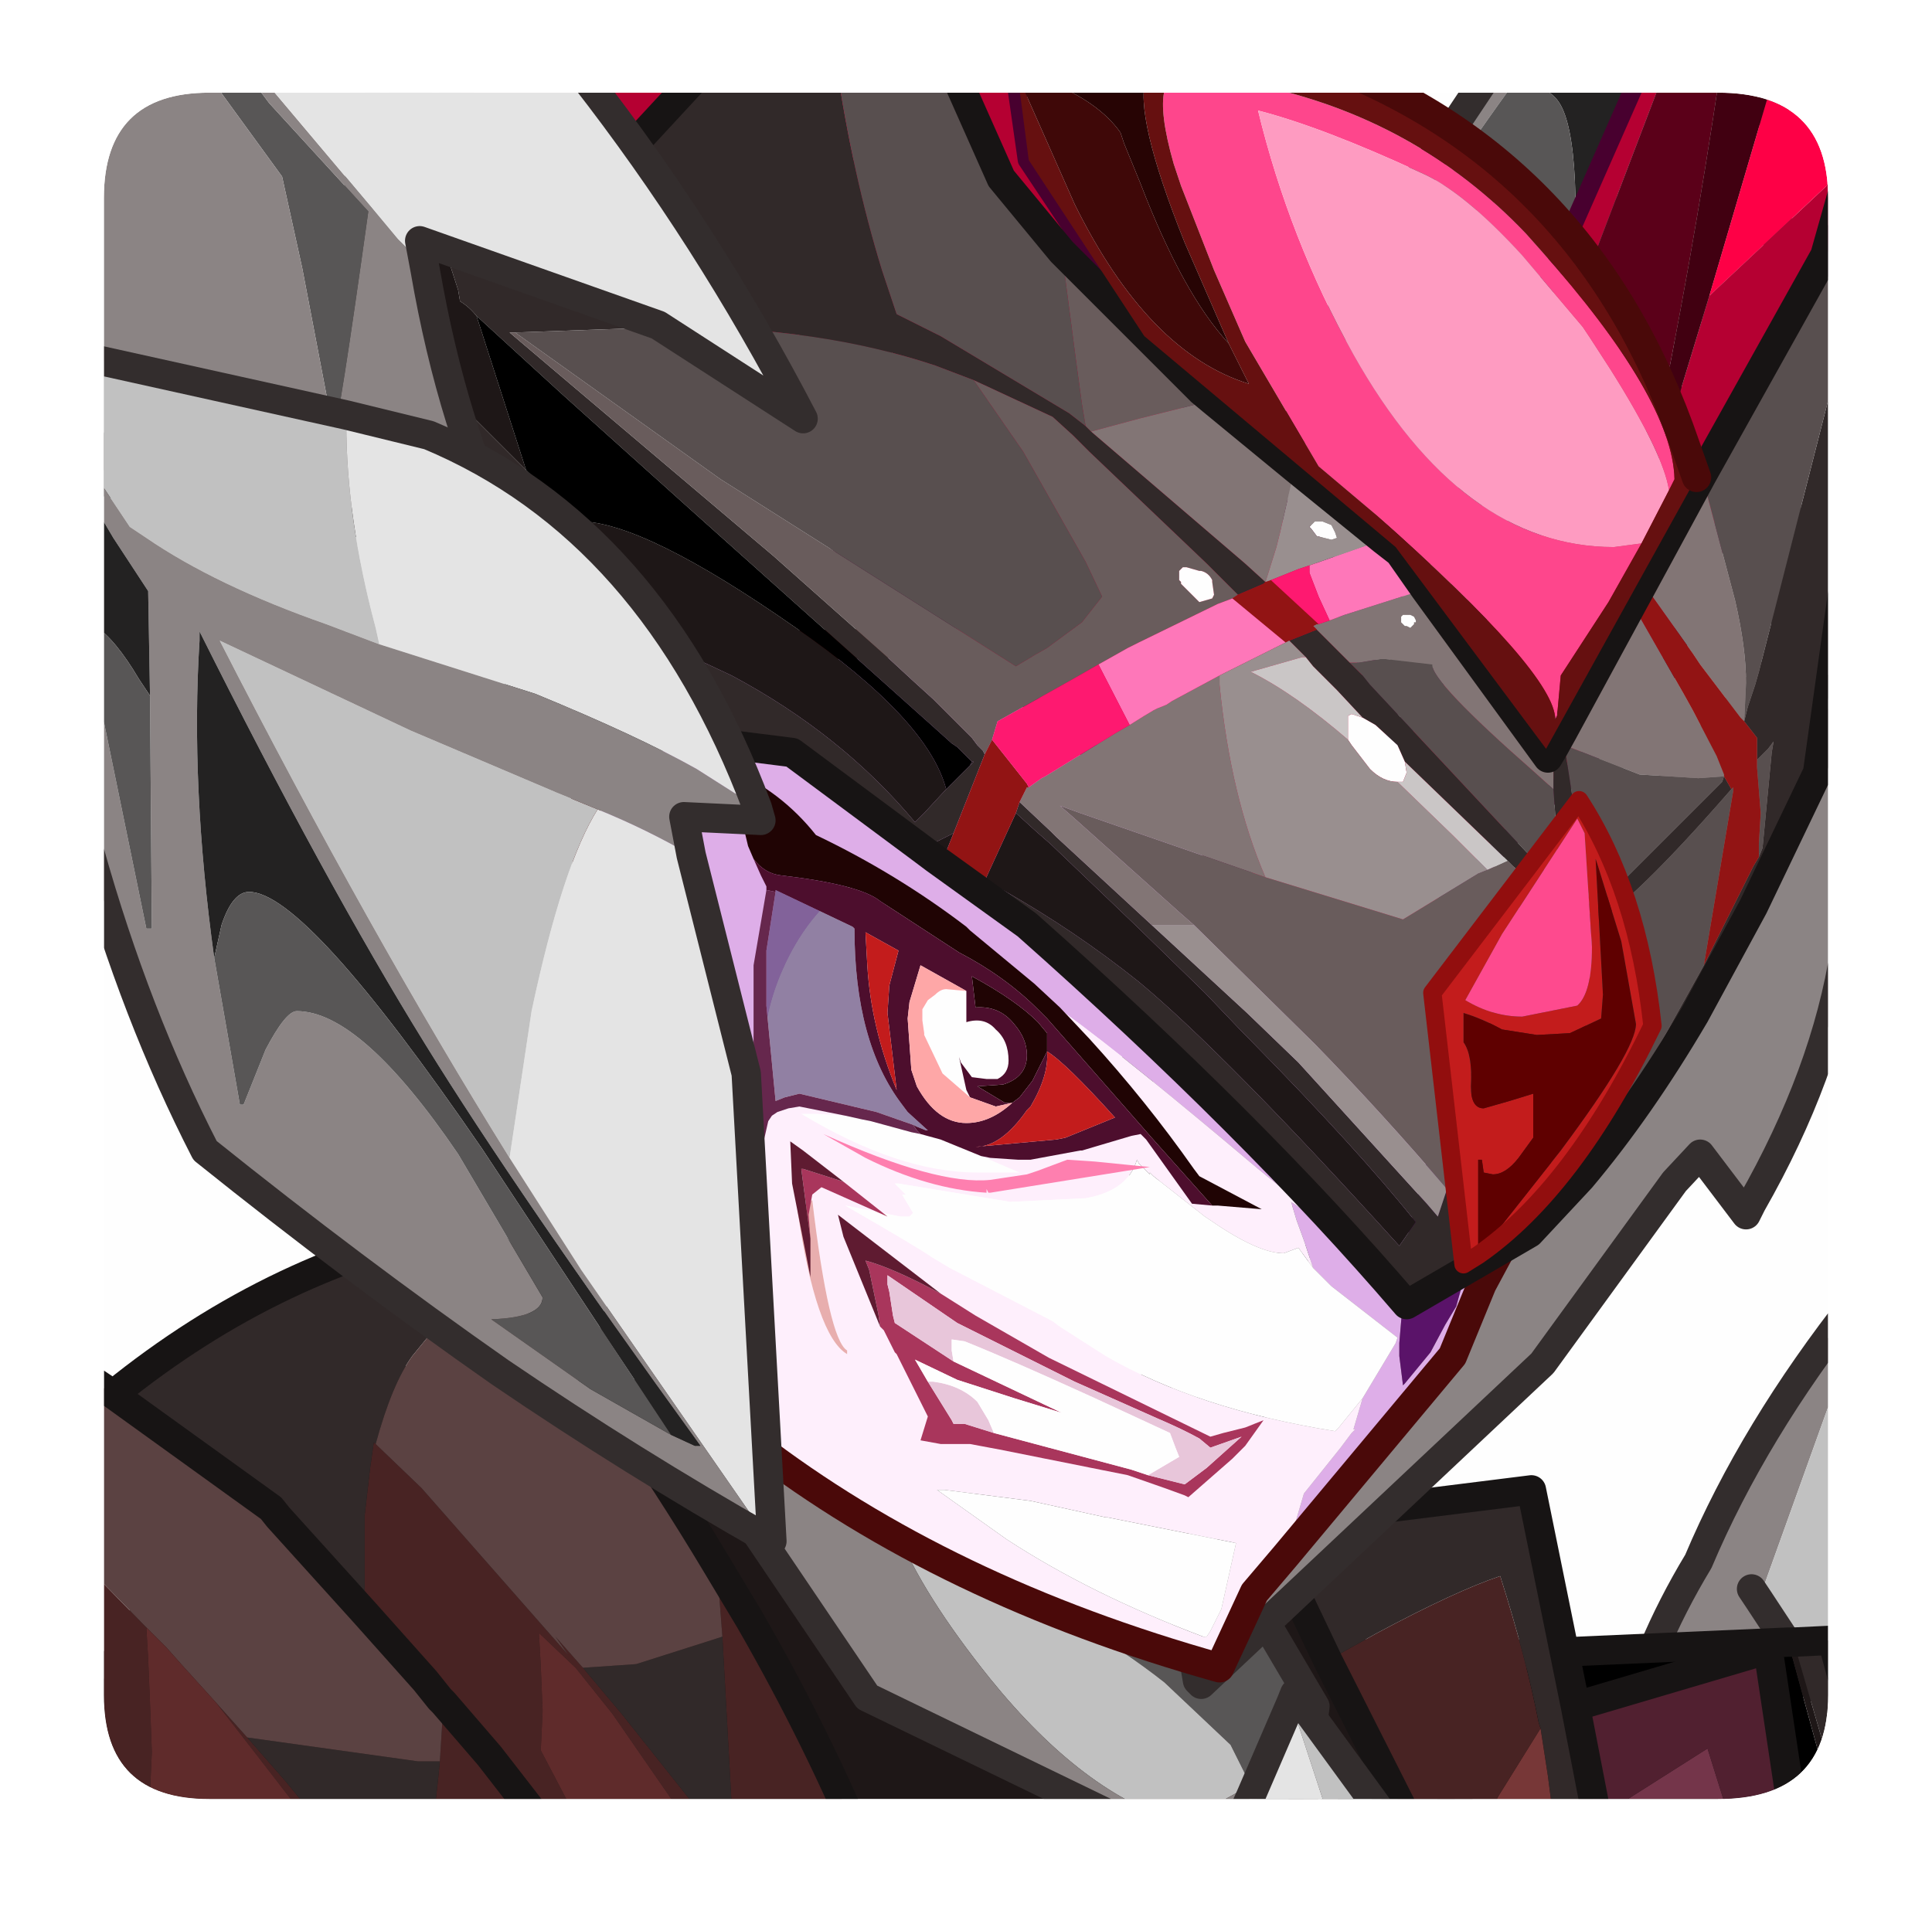 <?xml version="1.0" encoding="UTF-8" standalone="no"?>
<svg xmlns:ffdec="https://www.free-decompiler.com/flash" xmlns:xlink="http://www.w3.org/1999/xlink" ffdec:objectType="frame" height="60.0px" width="60.45px" xmlns="http://www.w3.org/2000/svg">
  <g transform="matrix(1.0, 0.0, 0.0, 1.0, 3.25, 2.9)">
    <clipPath id="clipPath0" transform="matrix(1.0, 0.0, 0.0, 1.0, 0.0, 0.0)">
      <path d="M50.5 0.0 Q53.95 0.0 53.95 3.3 L53.95 50.15 Q53.95 53.4 50.5 53.4 L3.3 53.4 Q0.0 53.4 0.0 50.15 L0.0 3.3 Q0.0 0.0 3.3 0.0 L50.5 0.0" fill="#000000" fill-rule="evenodd" stroke="none"/>
    </clipPath>
    <g clip-path="url(#clipPath0)">
      <filter id="filter0">
        <feColorMatrix in="SourceGraphic" result="filterResult0" type="matrix" values="0 0 0 0 0.0,0 0 0 0 0.0,0 0 0 0 0.0,0 0 0 1 0"/>
        <feConvolveMatrix divisor="16.0" in="filterResult0" kernelMatrix="1 1 1 1 1 1 1 1 1 1 1 1 1 1 1 1" order="4 4" result="filterResult1"/>
        <feComposite in="SourceGraphic" in2="filterResult1" operator="over" result="filterResult2"/>
      </filter>
      <use ffdec:characterId="3" filter="url(#filter0)" height="52.25" transform="matrix(-1.148, 0.0, 0.0, 1.148, 57.179, -2.885)" width="52.65" xlink:href="#sprite0"/>
    </g>
    <use ffdec:characterId="4" height="53.4" transform="matrix(1.0, 0.0, 0.0, 1.0, 0.0, 0.0)" width="53.95" xlink:href="#shape2"/>
  </g>
  <defs>
    <g id="sprite0" transform="matrix(1.0, 0.0, 0.0, 1.0, -89.15, -32.25)">
      <use ffdec:characterId="2" height="52.25" transform="matrix(1.0, 0.0, 0.0, 1.0, 89.15, 32.25)" width="52.65" xlink:href="#shape1"/>
    </g>
    <g id="shape1" transform="matrix(1.0, 0.0, 0.0, 1.0, -89.15, -32.25)">
      <path d="M99.15 44.45 L99.2 44.9 99.4 48.4 103.75 51.55 101.45 48.25 100.25 46.35 99.85 43.95 Q99.45 42.05 99.4 40.4 99.3 38.3 99.8 37.75 100.25 37.3 101.5 37.95 102.85 38.6 104.1 40.15 103.35 38.4 100.6 34.6 L99.95 33.7 100.85 33.7 104.65 39.4 104.7 39.4 108.35 48.6 102.65 56.55 Q101.65 53.55 99.45 50.35 L99.35 49.6 99.35 49.4 99.25 48.35 98.8 43.7 98.5 41.3 96.9 33.7 97.15 33.7 Q98.65 39.25 99.15 44.45" fill="#8c8585" fill-rule="evenodd" stroke="none"/>
      <path d="M100.6 34.6 L100.05 34.55 Q99.75 34.55 99.4 34.9 98.6 35.7 98.95 40.85 L99.2 44.5 99.15 44.45 Q98.65 39.25 97.15 33.7 L99.95 33.7 100.6 34.6" fill="#232222" fill-rule="evenodd" stroke="none"/>
      <path d="M93.3 39.75 L93.5 33.7 96.9 33.7 98.5 41.3 98.8 43.7 Q96.0 41.15 93.3 39.75" fill="#c2c2c2" fill-rule="evenodd" stroke="none"/>
      <path d="M99.15 44.45 L99.2 44.5 98.95 40.85 Q98.6 35.7 99.4 34.9 99.75 34.55 100.05 34.55 L100.6 34.6 Q103.35 38.4 104.1 40.15 102.85 38.6 101.5 37.95 100.25 37.3 99.8 37.75 99.3 38.3 99.4 40.4 99.45 42.05 99.85 43.95 L100.25 46.35 101.45 48.25 103.75 51.55 99.4 48.4 99.2 44.9 99.15 44.45" fill="#585656" fill-rule="evenodd" stroke="none"/>
      <path d="M99.45 50.35 L99.0 49.75 96.45 55.3 95.6 59.3 Q93.5 52.8 93.1 46.2 L93.1 46.05 93.3 39.75 Q96.0 41.15 98.8 43.7 L99.25 48.35 99.35 49.4 99.35 49.6 99.45 50.35" fill="#e5e5e5" fill-rule="evenodd" stroke="none"/>
      <path d="M100.85 33.7 L104.65 39.4 104.7 39.4 108.35 48.6 102.65 56.55 Q101.65 53.55 99.45 50.35 L99.0 49.75 96.45 55.3 95.6 59.3 Q93.5 52.8 93.1 46.2 L93.1 46.05 93.3 39.75 93.5 33.7" fill="none" stroke="#332d2d" stroke-linecap="round" stroke-linejoin="round" stroke-width="0.8"/>
      <path d="M89.9 65.6 L90.0 65.45 91.2 67.7 91.1 67.6 89.95 69.9 91.1 67.6 91.2 67.7 Q94.0 71.25 95.5 74.8 96.95 77.2 97.55 79.7 L94.8 78.6 94.7 78.55 92.6 77.75 93.85 75.85 91.75 70.0 90.05 75.4 90.0 75.5 89.95 75.45 89.9 75.5 89.9 70.0 89.95 69.9 89.9 69.6 89.9 65.6 M94.05 75.55 L93.85 75.85 94.05 75.55" fill="#8c8585" fill-rule="evenodd" stroke="none"/>
      <path d="M89.9 69.6 L89.95 69.9 89.9 70.0 89.9 69.6 M92.5 77.95 L92.25 78.25 92.05 78.4 89.9 79.95 89.9 75.5 89.95 75.45 90.0 75.5 90.05 75.4 91.75 70.0 93.85 75.85 92.6 77.75 92.5 77.95 92.6 77.75 94.7 78.55 94.8 78.6 94.85 79.35 92.5 77.95" fill="#c2c2c2" fill-rule="evenodd" stroke="none"/>
      <path d="M91.2 67.7 L90.0 65.45 89.9 65.6 M89.95 69.9 L91.1 67.6 91.2 67.7 Q94.0 71.25 95.5 74.8 96.95 77.2 97.55 79.7 L97.9 79.85 M89.9 70.0 L89.95 69.9 M93.85 75.85 L94.05 75.55 M89.9 79.95 L92.05 78.4 92.25 78.25 92.5 77.95 92.6 77.75 93.85 75.85 M92.5 77.95 L94.85 79.35 94.8 78.6 94.7 78.55 92.6 77.75 M94.85 79.35 L95.2 79.5 M94.8 78.6 L97.55 79.7" fill="none" stroke="#332d2d" stroke-linecap="round" stroke-linejoin="round" stroke-width="0.8"/>
      <path d="M91.1 83.2 L90.15 83.2 91.85 76.95 92.9 77.0 91.1 83.2" fill="#312929" fill-rule="evenodd" stroke="none"/>
      <path d="M91.4 83.2 L91.6 82.3 93.05 77.0 103.3 77.45 106.35 83.2 91.4 83.2" fill="#000000" fill-rule="evenodd" stroke="none"/>
      <path d="M91.1 83.2 L92.9 77.0 93.05 77.0 91.6 82.3 91.4 83.2 91.1 83.2" fill="#1e1717" fill-rule="evenodd" stroke="none"/>
      <path d="M92.9 77.0 L91.85 76.95 90.15 83.2 M106.35 83.2 L103.3 77.45 93.05 77.0 92.9 77.0" fill="none" stroke="#171414" stroke-linecap="round" stroke-linejoin="round" stroke-width="0.8"/>
      <path d="M100.85 83.2 L108.9 71.15 133.75 69.7 139.55 78.95 Q142.1 79.75 141.1 83.2 L125.85 83.2 125.4 80.65 124.0 81.7 122.1 83.2 100.85 83.2" fill="#1e1717" fill-rule="evenodd" stroke="none"/>
      <path d="M125.85 83.2 L125.0 83.2 124.95 82.8 124.2 83.2 122.1 83.2 124.0 81.7 125.4 80.65 125.85 83.2" fill="#312929" fill-rule="evenodd" stroke="none"/>
      <path d="M125.0 83.2 L124.2 83.2 124.95 82.8 125.0 83.2" fill="#931414" fill-rule="evenodd" stroke="none"/>
      <path d="M100.85 83.2 L108.9 71.15 133.75 69.7 139.55 78.95 Q142.1 79.75 141.1 83.2" fill="none" stroke="#171414" stroke-linecap="round" stroke-linejoin="round" stroke-width="0.8"/>
      <path d="M117.35 73.95 L116.0 74.6 Q112.2 76.4 110.05 78.1 L108.25 79.8 107.85 80.6 107.7 80.9 106.55 83.6 105.95 78.75 108.6 74.25 115.1 72.6 123.75 66.05 125.05 68.3 123.05 71.25 117.35 73.95" fill="#585656" fill-rule="evenodd" stroke="none"/>
      <path d="M107.7 80.9 L107.85 80.6 108.25 79.8 110.05 78.1 Q112.2 76.4 116.0 74.6 L117.35 73.95 Q116.65 75.7 114.8 78.0 112.25 81.15 109.65 81.9 L109.25 81.75 107.7 80.9" fill="#c2c2c2" fill-rule="evenodd" stroke="none"/>
      <path d="M117.35 73.95 L123.05 71.25 118.15 78.5 106.6 84.1 106.55 83.6 107.7 80.9 109.25 81.75 109.65 81.9 Q112.25 81.15 114.8 78.0 116.65 75.7 117.35 73.95" fill="#8c8585" fill-rule="evenodd" stroke="none"/>
      <path d="M123.05 71.25 L125.05 68.3 123.75 66.05 115.1 72.6 108.6 74.25 105.95 78.75 106.55 83.6 106.6 84.1 118.15 78.5 123.05 71.25 Z" fill="none" stroke="#332d2d" stroke-linecap="round" stroke-linejoin="round" stroke-width="0.8"/>
      <path d="M99.8 79.35 L99.85 79.2 Q100.2 77.4 100.9 75.2 102.1 75.6 104.25 76.75 L105.6 77.5 103.15 82.35 103.05 83.2 102.0 83.2 101.9 83.0 100.95 81.2 99.8 79.35" fill="#482323" fill-rule="evenodd" stroke="none"/>
      <path d="M105.6 77.5 L104.25 76.75 Q102.1 75.6 100.9 75.2 100.2 77.4 99.85 79.2 L99.8 79.35 99.6 80.65 99.35 82.6 99.25 83.2 97.95 83.2 98.25 81.85 98.85 78.75 100.05 72.85 104.45 73.4 106.6 75.4 105.6 77.5" fill="#312929" fill-rule="evenodd" stroke="none"/>
      <path d="M98.85 78.75 L98.25 81.85 97.85 81.55 95.25 79.9 94.25 83.1 94.25 83.2 92.7 83.2 93.6 77.2 98.85 78.75" fill="#512030" fill-rule="evenodd" stroke="none"/>
      <path d="M98.25 81.85 L97.95 83.2 94.25 83.2 94.25 83.1 95.25 79.9 97.85 81.55 98.25 81.85" fill="#74354a" fill-rule="evenodd" stroke="none"/>
      <path d="M99.8 79.35 L100.95 81.2 101.9 83.0 102.0 83.2 99.25 83.2 99.35 82.6 99.6 80.65 99.8 79.35" fill="#773737" fill-rule="evenodd" stroke="none"/>
      <path d="M103.05 83.2 L103.15 82.35 105.6 77.5 106.6 75.4 104.45 73.4 100.05 72.85 98.85 78.75 98.25 81.85 97.95 83.2 M92.7 83.2 L93.6 77.2 98.85 78.75" fill="none" stroke="#171414" stroke-linecap="round" stroke-linejoin="round" stroke-width="0.8"/>
      <path d="M102.3 50.35 L100.15 48.45 99.6 46.85 Q98.75 44.25 98.05 43.5 L102.2 48.1 101.75 47.95 Q101.75 48.65 102.1 49.8 L102.3 50.35 M108.65 74.15 L108.4 74.85 108.35 75.0 108.2 74.45 Q106.25 66.55 104.7 62.2 103.1 57.25 100.0 50.25 L100.25 50.4 Q103.4 52.7 106.6 56.25 L105.8 55.85 Q104.9 55.5 104.6 55.85 103.65 57.0 105.95 65.25 L108.65 74.15" fill="#232222" fill-rule="evenodd" stroke="none"/>
      <path d="M102.2 48.1 L98.05 43.5 Q98.75 44.25 99.6 46.85 L100.15 48.45 102.3 50.35 107.1 54.45 107.25 54.4 102.2 48.1 M97.3 41.35 Q106.95 50.3 110.9 59.45 L110.3 69.55 Q109.9 73.8 109.15 78.05 L109.05 78.15 99.75 69.4 96.15 64.45 95.45 63.7 94.2 65.35 94.05 65.05 Q90.0 57.95 91.95 51.6 L92.95 49.5 93.1 49.7 Q95.1 51.35 96.95 53.9 L97.2 54.25 97.7 52.75 Q98.85 49.85 99.05 47.5 L99.05 47.0 98.25 44.25 98.0 43.45 97.3 41.35 M108.65 74.15 L109.05 71.7 109.35 68.4 Q108.4 69.45 108.0 69.05 107.1 67.05 106.5 64.8 105.15 60.3 106.3 58.95 106.5 58.7 107.7 58.95 L109.15 59.45 109.25 59.35 106.6 56.25 Q103.4 52.7 100.25 50.4 L100.0 50.25 Q103.1 57.25 104.7 62.2 106.25 66.55 108.2 74.45 L108.35 75.0 108.4 74.85 108.65 74.15 M105.65 65.95 Q103.35 59.1 99.85 50.9 L98.4 56.45 97.2 60.55 96.8 61.7 Q98.6 61.95 102.2 63.85 L105.65 65.95" fill="#8c8585" fill-rule="evenodd" stroke="none"/>
      <path d="M92.95 49.5 Q95.1 44.9 97.3 41.3 L97.3 41.35 98.0 43.45 98.25 44.25 99.05 47.0 99.05 47.5 Q98.85 49.85 97.7 52.75 L97.2 54.25 96.95 53.9 Q95.1 51.35 93.1 49.7 L92.95 49.5 M105.65 65.95 L102.2 63.85 Q98.6 61.95 96.8 61.7 L97.2 60.55 98.4 56.45 99.85 50.9 Q103.35 59.1 105.65 65.95" fill="#c2c2c2" fill-rule="evenodd" stroke="none"/>
      <path d="M102.3 50.35 L102.1 49.8 Q101.75 48.65 101.75 47.95 L102.2 48.1 107.25 54.4 107.1 54.45 102.3 50.35 M106.6 56.25 L109.25 59.35 109.15 59.45 107.7 58.95 Q106.5 58.7 106.3 58.95 105.15 60.3 106.5 64.8 107.1 67.05 108.0 69.05 108.4 69.45 109.35 68.4 L109.05 71.7 108.65 74.15 105.95 65.25 Q103.65 57.0 104.6 55.85 104.9 55.5 105.8 55.85 L106.6 56.25" fill="#585656" fill-rule="evenodd" stroke="none"/>
      <path d="M92.95 49.5 Q95.1 44.9 97.3 41.3 L97.3 41.35 Q106.95 50.3 110.9 59.45 L110.3 69.55 Q109.9 73.8 109.15 78.05 L109.05 78.15 99.75 69.4 96.15 64.45 95.45 63.7 94.2 65.35 94.05 65.05 Q90.0 57.95 91.95 51.6 L92.95 49.5 Z" fill="none" stroke="#332d2d" stroke-linecap="round" stroke-linejoin="round" stroke-width="0.8"/>
      <path d="M118.1 83.0 Q119.45 79.7 121.35 76.4 L122.25 74.9 122.1 76.85 121.8 82.3 121.8 82.65 121.85 82.9 122.9 81.4 124.85 78.95 125.9 77.7 126.65 76.85 126.3 77.35 130.3 72.8 131.55 71.6 131.6 71.55 131.7 72.25 131.85 73.55 131.85 75.2 131.85 76.2 130.2 78.05 129.8 78.55 129.7 78.65 128.45 80.1 126.2 83.0 128.45 80.1 129.7 78.65 129.8 80.25 129.85 80.75 130.1 83.0 126.2 83.0 125.45 83.0 127.05 79.95 127.0 78.9 127.0 78.85 127.05 77.65 127.1 76.75 126.1 77.7 125.1 78.95 122.3 83.0 118.1 83.0 M139.75 74.6 L139.75 82.85 139.55 83.0 137.0 83.0 137.75 82.2 137.65 80.0 137.7 78.65 137.75 77.45 137.8 76.6 139.75 74.6 M132.55 83.0 L132.2 83.0 134.0 80.8 135.05 79.6 135.9 78.65 135.2 79.55 133.15 82.2 132.55 83.0" fill="#482323" fill-rule="evenodd" stroke="none"/>
      <path d="M131.85 76.2 L131.85 75.2 131.85 73.55 131.7 72.25 131.6 71.55 131.55 71.6 Q131.1 69.95 130.55 69.2 L130.1 68.65 128.3 66.2 128.8 65.6 128.9 65.6 Q134.2 66.6 138.7 70.25 L134.4 73.35 134.2 73.6 131.85 76.2 M125.9 77.7 L124.85 78.95 122.9 81.4 121.85 82.9 121.8 82.65 121.8 82.3 122.1 76.85 122.25 76.9 124.45 77.6 125.9 77.7 M132.2 83.0 L130.1 83.0 129.85 80.75 129.8 80.25 130.4 80.25 135.05 79.6 134.0 80.8 132.2 83.0" fill="#312929" fill-rule="evenodd" stroke="none"/>
      <path d="M129.7 78.65 L129.8 78.55 130.2 78.05 131.85 76.2 134.2 73.6 134.4 73.35 138.7 70.25 139.75 69.55 139.75 74.6 137.8 76.6 137.25 77.15 136.85 77.6 135.9 78.65 135.05 79.6 130.4 80.25 129.8 80.25 129.7 78.65 M131.55 71.6 L130.3 72.8 126.3 77.35 126.65 76.85 125.9 77.7 124.45 77.6 122.25 76.9 122.1 76.85 122.25 74.9 Q124.85 70.55 128.3 66.2 L130.1 68.65 130.55 69.2 Q131.1 69.95 131.55 71.6" fill="#5b4242" fill-rule="evenodd" stroke="none"/>
      <path d="M122.3 83.0 L125.1 78.95 126.1 77.7 127.1 76.75 127.05 77.65 127.0 78.85 127.0 78.9 127.05 79.95 125.45 83.0 122.3 83.0 M137.0 83.0 L132.55 83.0 133.15 82.2 135.2 79.55 135.9 78.65 136.85 77.6 137.25 77.15 137.8 76.6 137.75 77.45 137.7 78.65 137.65 80.0 137.75 82.2 137.0 83.0" fill="#5f2b2b" fill-rule="evenodd" stroke="none"/>
      <path d="M122.25 74.9 L121.35 76.4 Q119.45 79.7 118.1 83.0 M126.2 83.0 L128.45 80.1 129.7 78.65 129.8 78.55 130.2 78.05 131.85 76.2 134.2 73.6 134.4 73.35 138.7 70.25 139.75 69.55 M122.25 74.9 Q124.85 70.55 128.3 66.2 L128.8 65.6 128.9 65.6 Q134.2 66.6 138.7 70.25 M139.75 82.85 L139.55 83.0" fill="none" stroke="#171414" stroke-linecap="round" stroke-linejoin="round" stroke-width="0.8"/>
      <path d="M121.35 71.45 Q122.7 63.7 122.5 62.3 122.25 60.9 122.35 60.45 L122.5 59.2 122.55 59.1 122.4 59.3 Q121.55 60.4 121.0 61.5 L121.0 61.4 120.95 60.45 Q120.8 59.3 120.25 58.25 119.65 57.1 118.7 56.4 115.1 58.05 112.7 59.9 111.05 61.1 107.5 64.1 L106.7 64.75 106.3 65.1 105.95 65.45 106.6 65.0 106.45 65.5 106.25 66.05 106.0 66.8 105.5 67.3 103.7 68.7 103.75 68.85 104.65 70.35 104.9 71.2 104.85 71.2 104.95 71.3 105.25 71.7 106.25 72.95 106.75 74.65 102.2 69.2 101.4 67.25 99.6 63.9 100.95 61.95 101.0 61.9 101.0 62.15 Q101.15 64.2 101.45 65.5 L102.1 67.85 102.4 68.35 102.8 69.1 103.5 69.95 103.55 70.0 103.65 69.2 103.65 68.85 103.4 65.85 102.05 60.45 109.9 49.6 125.9 49.95 125.65 62.8 121.35 71.45" fill="#dfafe9" fill-rule="evenodd" stroke="none"/>
      <path d="M106.0 66.8 L106.25 66.05 106.45 65.5 106.6 65.0 105.95 65.45 106.3 65.1 106.7 64.75 107.5 64.1 Q111.05 61.1 112.7 59.9 115.1 58.05 118.7 56.4 119.65 57.1 120.25 58.25 120.8 59.3 120.95 60.45 L121.0 61.4 121.0 61.5 Q121.55 60.4 122.4 59.3 L122.55 59.1 122.5 59.2 122.35 60.45 Q122.25 60.9 122.5 62.3 122.7 63.7 121.35 71.45 L121.25 71.6 Q116.05 75.6 108.55 77.7 L107.6 75.65 106.75 74.65 106.25 72.95 105.25 71.7 104.95 71.3 104.85 71.2 104.9 71.2 104.65 70.35 105.3 71.15 105.4 71.25 Q109.15 70.65 111.65 69.2 L112.9 68.4 113.1 68.25 115.9 66.8 116.4 66.5 Q116.75 66.25 118.75 65.1 L117.25 65.4 117.0 65.4 116.9 65.3 117.2 64.8 117.1 64.8 117.4 64.5 117.3 64.5 114.25 65.0 112.2 64.9 Q111.05 64.7 110.8 63.85 L110.75 63.95 110.45 64.25 110.45 64.2 110.35 64.3 108.95 65.4 108.8 65.5 Q107.5 66.4 106.8 66.4 L106.4 66.25 106.0 66.8 M120.05 65.25 L119.75 65.05 119.65 64.95 Q119.2 68.75 118.7 69.05 L118.7 69.15 Q119.55 68.65 120.05 65.25 M111.6 73.6 L108.1 74.3 108.5 76.1 108.8 76.7 108.9 76.85 109.0 76.85 Q112.05 75.7 114.35 74.2 L116.25 72.85 116.05 72.85 113.7 73.15 111.65 73.6 111.6 73.6" fill="#fff0fd" fill-rule="evenodd" stroke="none"/>
      <path d="M104.65 70.35 L103.75 68.85 103.7 68.7 105.5 67.3 106.0 66.8 106.4 66.25 106.8 66.4 Q107.5 66.4 108.8 65.5 L108.95 65.4 110.35 64.3 110.45 64.2 110.45 64.25 110.75 63.95 110.8 63.85 Q111.05 64.7 112.2 64.9 L114.25 65.0 117.3 64.5 117.4 64.5 117.1 64.8 117.2 64.8 116.9 65.3 117.0 65.4 117.25 65.4 118.75 65.1 Q116.75 66.25 116.4 66.5 L115.9 66.8 113.1 68.25 112.9 68.4 111.65 69.2 Q109.15 70.65 105.4 71.25 L105.3 71.15 104.65 70.35 M111.6 73.6 L111.65 73.6 113.7 73.15 116.05 72.85 116.25 72.85 114.35 74.2 Q112.05 75.7 109.0 76.85 L108.9 76.85 108.8 76.7 108.5 76.1 108.1 74.3 111.6 73.6" fill="#ffffff" fill-rule="evenodd" stroke="none"/>
      <path d="M102.05 60.45 L103.4 65.85 103.65 68.85 103.65 69.2 103.55 70.0 103.5 69.95 102.8 69.1 102.4 68.35 102.1 67.85 101.45 65.5 Q101.15 64.2 101.0 62.15 L101.0 61.9 102.05 60.45" fill="#5a1369" fill-rule="evenodd" stroke="none"/>
      <path d="M120.05 65.25 Q119.55 68.65 118.7 69.15 L118.7 69.05 Q119.2 68.75 119.65 64.95 L119.75 65.05 120.05 65.25" fill="#e9afaf" fill-rule="evenodd" stroke="none"/>
      <path d="M121.35 71.45 L125.65 62.8 125.9 49.95 109.9 49.6 102.05 60.45 101.0 61.9 100.95 61.95 99.6 63.9 101.4 67.25 102.2 69.2 106.75 74.65 107.6 75.65 108.55 77.7 Q116.05 75.6 121.25 71.6 L121.35 71.45 Z" fill="none" stroke="#4a0909" stroke-linecap="round" stroke-linejoin="round" stroke-width="0.8"/>
      <path d="M122.25 34.15 L129.9 34.15 128.25 36.85 119.05 46.95 104.45 59.0 96.4 50.7 90.7 35.75 90.35 34.15 91.15 34.15 92.0 37.3 95.2 40.3 96.6 44.9 96.75 44.55 97.65 41.7 98.45 39.5 96.6 34.65 96.4 34.15 97.05 34.15 100.05 40.95 99.2 45.55 103.7 52.35 105.75 47.3 109.6 42.9 113.8 36.6 114.15 34.15 115.35 34.15 114.95 38.2 Q117.95 37.1 119.15 36.15 L119.25 36.05 119.25 34.15 119.65 34.15 119.6 35.35 119.6 35.7 119.5 36.45 118.7 38.85 Q117.5 42.1 114.65 47.8 L114.65 47.9 119.2 42.35 122.95 37.8 122.25 34.15" fill="#b60032" fill-rule="evenodd" stroke="none"/>
      <path d="M94.9 34.15 L96.2 34.15 96.6 34.65 98.45 39.5 97.65 41.7 96.75 44.55 Q95.7 39.55 94.9 34.15 M120.1 34.15 L122.25 34.15 122.95 37.8 119.2 42.35 114.65 47.9 114.65 47.8 Q117.5 42.1 118.7 38.85 L119.5 36.45 119.6 35.7 119.6 35.35 119.65 35.6 119.65 35.95 120.1 34.15" fill="#5b0019" fill-rule="evenodd" stroke="none"/>
      <path d="M93.4 34.15 L94.9 34.15 Q95.7 39.55 96.75 44.55 L96.6 44.9 95.2 40.3 93.45 34.35 93.4 34.15 M96.2 34.15 L96.4 34.15 96.6 34.65 96.2 34.15 M119.65 34.15 L120.1 34.15 119.65 35.95 119.65 35.6 119.6 35.35 119.65 34.15" fill="#410011" fill-rule="evenodd" stroke="none"/>
      <path d="M91.15 34.15 L93.4 34.15 93.45 34.35 95.2 40.3 92.0 37.3 91.15 34.15 M115.35 34.15 L119.25 34.15 119.25 36.05 119.15 36.15 Q117.95 37.1 114.95 38.2 L115.35 34.15" fill="#ff0046" fill-rule="evenodd" stroke="none"/>
      <path d="M129.9 34.15 L128.25 36.85 119.05 46.95 104.45 59.0 96.4 50.7 90.7 35.75 90.35 34.15 M97.05 34.15 L100.05 40.95 99.2 45.55 103.7 52.35 105.75 47.3 109.6 42.9 113.8 36.6 114.15 34.15" fill="none" stroke="#48002f" stroke-linecap="round" stroke-linejoin="round" stroke-width="0.5"/>
      <path d="M131.8 34.1 L132.5 45.25 126.55 51.95 120.2 52.75 116.7 55.35 116.45 55.25 116.4 55.25 115.8 54.95 114.95 52.8 115.0 52.7 115.15 52.55 115.3 52.35 116.35 51.3 116.9 50.8 117.55 50.2 120.7 47.4 126.25 42.7 127.9 41.3 127.75 41.3 123.5 41.15 Q119.45 41.15 116.3 42.2 L115.25 42.6 113.1 43.6 112.55 44.1 112.1 44.55 108.9 47.6 108.6 47.9 108.45 48.05 108.05 48.45 107.35 48.15 107.3 48.1 107.85 47.6 112.05 44.0 112.2 43.85 112.65 43.5 116.15 41.4 117.35 40.8 117.75 39.6 Q118.55 37.0 119.0 33.95 L122.45 33.95 124.95 36.65 124.7 36.75 124.95 36.65 131.8 34.1 M127.45 45.05 L127.55 44.95 128.95 43.55 131.15 45.25 131.5 45.6 131.2 42.25 130.9 39.0 130.9 38.85 130.65 35.95 129.3 40.15 129.25 40.45 Q129.0 40.6 128.8 40.85 L126.45 43.0 123.0 46.1 116.35 52.05 115.85 52.5 115.7 52.6 115.3 53.0 115.25 53.0 115.35 53.1 115.4 53.15 115.55 53.3 116.0 53.75 116.6 54.4 116.85 54.65 Q118.85 52.25 121.85 50.65 L123.45 49.9 Q123.95 48.85 126.1 46.45 L126.9 45.6 127.45 45.05 M89.55 33.95 L90.55 33.95 91.3 36.55 91.25 38.65 91.35 40.75 93.85 50.55 93.95 50.9 94.15 51.5 94.25 51.9 93.9 52.35 93.9 52.95 93.6 52.65 93.45 52.45 93.5 52.75 93.75 55.35 93.85 55.6 94.0 55.85 95.35 58.55 96.6 60.8 Q98.9 64.75 100.05 65.15 L100.05 64.85 99.55 64.05 98.9 62.0 Q98.55 60.75 98.45 58.85 L98.4 57.45 Q97.3 56.85 94.6 53.75 L94.8 53.4 94.85 53.55 98.45 57.15 98.45 57.0 98.6 55.75 98.65 55.45 98.7 55.0 98.85 54.25 98.95 53.85 99.15 52.55 99.15 52.5 99.2 52.2 99.45 52.65 99.45 53.6 99.45 53.75 99.35 55.15 99.35 55.55 99.3 55.8 99.2 56.4 99.8 55.85 100.0 55.65 100.2 55.45 103.05 52.4 104.45 50.9 104.65 50.65 104.95 50.35 105.0 50.3 105.05 50.25 105.9 49.4 106.65 49.7 106.6 49.75 106.2 50.15 106.0 50.4 105.9 50.5 105.75 50.65 105.35 51.05 104.65 51.8 104.3 52.0 103.7 52.55 103.5 53.0 100.7 55.7 100.55 55.85 100.2 56.15 100.35 56.85 100.6 57.8 102.35 64.65 102.6 65.4 102.9 65.05 106.4 61.2 107.8 59.85 110.4 57.45 113.0 55.05 113.15 54.9 114.0 54.1 114.1 54.4 113.55 54.9 113.15 55.25 110.85 57.45 108.95 59.3 107.9 60.4 107.75 60.55 Q104.75 63.6 103.2 65.55 L103.65 66.2 Q108.4 60.95 110.75 59.0 112.5 57.6 114.45 56.5 L114.95 56.25 116.1 55.7 116.3 55.65 113.8 57.45 Q107.65 62.9 103.45 67.8 L100.1 65.85 98.7 64.35 Q97.1 62.45 95.6 59.9 L94.0 56.95 92.25 53.3 89.55 33.95" fill="#312929" fill-rule="evenodd" stroke="none"/>
      <path d="M112.2 43.85 L112.05 44.0 110.75 43.65 108.75 43.15 109.05 42.9 112.85 39.1 112.45 42.15 112.3 43.25 112.2 43.85 M108.05 48.45 L108.45 48.05 108.6 47.9 108.9 47.6 112.1 44.55 112.55 44.1 113.1 43.6 115.25 42.6 113.9 44.55 112.2 47.55 111.75 48.5 112.3 49.2 113.25 49.9 113.6 50.1 114.1 50.4 122.15 45.3 127.75 41.3 127.9 41.3 126.25 42.7 120.7 47.4 117.55 50.2 116.9 50.8 116.35 51.3 115.3 52.35 115.15 52.55 115.0 52.7 114.95 52.8 114.75 52.4 114.6 51.9 112.55 50.75 111.85 50.35 111.05 49.9 110.75 49.75 108.6 48.7 108.2 48.55 108.05 48.45 M108.75 48.1 L108.7 48.45 108.75 48.55 109.1 48.65 109.3 48.45 109.55 48.2 109.6 48.15 109.6 48.1 109.65 48.05 109.65 47.8 109.6 47.75 109.55 47.7 109.45 47.7 109.1 47.8 109.05 47.8 Q108.85 47.85 108.75 48.05 L108.75 48.1 M102.35 64.65 L100.6 57.8 100.35 56.85 100.2 56.15 100.55 55.85 100.7 55.7 101.25 55.95 101.5 56.05 103.55 57.3 107.3 56.15 112.35 54.4 112.9 54.2 112.5 54.55 109.65 57.1 109.25 57.45 105.95 60.7 Q104.1 62.6 102.35 64.65" fill="#695c5c" fill-rule="evenodd" stroke="none"/>
      <path d="M115.8 54.95 L116.4 55.25 116.45 55.25 116.7 55.35 116.3 55.65 116.1 55.7 115.8 54.95 M128.8 40.85 Q129.0 40.6 129.25 40.45 L129.3 40.15 130.65 35.95 130.9 38.85 130.9 39.0 131.2 42.25 131.5 45.6 131.15 45.25 128.95 43.55 127.55 44.95 127.45 45.05 128.8 40.85 M126.1 46.45 Q123.95 48.85 123.45 49.9 L121.85 50.65 Q118.85 52.25 116.85 54.65 L116.6 54.4 116.0 53.75 Q116.5 51.85 120.1 49.35 124.25 46.45 126.0 46.45 L126.1 46.45 M115.35 53.1 L115.25 53.0 115.3 53.0 115.35 53.1 M114.95 56.25 L114.45 56.5 Q112.5 57.6 110.75 59.0 108.4 60.95 103.65 66.2 L103.2 65.55 Q104.75 63.6 107.75 60.55 L107.9 60.4 108.95 59.3 110.85 57.45 113.15 55.25 113.55 54.9 114.1 54.4 114.95 56.25" fill="#1e1717" fill-rule="evenodd" stroke="none"/>
      <path d="M127.45 45.05 L126.9 45.6 126.1 46.45 126.0 46.45 Q124.25 46.45 120.1 49.35 116.5 51.85 116.0 53.75 L115.55 53.3 115.4 53.15 115.35 53.1 115.3 53.0 115.7 52.6 115.85 52.5 116.35 52.05 123.0 46.1 126.45 43.0 128.8 40.85 127.45 45.05" fill="#000000" fill-rule="evenodd" stroke="none"/>
      <path d="M119.0 33.95 Q118.55 37.0 117.75 39.6 L117.35 40.8 116.15 41.4 112.65 43.5 112.2 43.85 112.3 43.25 112.45 42.15 112.85 39.1 114.5 37.1 115.9 33.95 119.0 33.95 M115.25 42.6 L116.3 42.2 Q119.45 41.15 123.5 41.15 L127.75 41.3 122.15 45.3 114.1 50.4 113.6 50.1 113.25 49.9 112.3 49.2 111.75 48.5 112.2 47.55 113.9 44.55 115.25 42.6 M91.3 36.55 L92.05 39.2 95.4 45.2 94.5 48.6 Q94.2 49.9 94.2 50.85 L94.25 51.9 94.15 51.5 93.95 50.9 93.85 50.55 91.35 40.75 91.25 38.65 91.3 36.55 M105.0 50.3 L104.95 50.35 104.65 50.65 104.45 50.9 103.05 52.4 100.2 55.45 100.0 55.65 99.8 55.85 99.2 56.4 99.3 55.8 99.35 55.55 99.35 55.15 99.45 53.75 99.95 53.3 Q102.8 50.8 102.75 50.35 L104.05 50.2 104.15 50.2 104.75 50.3 104.85 50.3 105.0 50.3 M99.15 52.55 L98.95 53.85 98.85 54.25 98.7 55.0 98.65 55.45 98.6 55.75 98.45 57.0 98.45 57.15 94.85 53.55 94.8 53.4 95.5 53.45 97.1 53.35 99.15 52.55 M94.6 53.75 Q97.3 56.85 98.4 57.45 L98.45 58.85 Q98.55 60.75 98.9 62.0 L99.55 64.05 100.05 64.85 100.05 65.15 Q98.9 64.75 96.6 60.8 L95.35 58.55 94.55 53.8 94.55 53.7 94.6 53.75 M93.85 55.6 L93.75 55.35 93.5 52.75 93.45 52.45 93.6 52.65 93.9 52.95 93.9 53.15 93.8 54.4 93.85 55.25 93.85 55.6" fill="#584f4f" fill-rule="evenodd" stroke="none"/>
      <path d="M112.05 44.0 L107.85 47.6 107.3 48.1 107.25 47.95 107.0 47.15 106.9 46.75 106.5 45.0 108.75 43.15 110.75 43.65 112.05 44.0 M95.4 45.2 L97.0 48.15 95.65 50.05 95.45 50.35 94.35 51.8 94.25 51.9 94.2 50.85 Q94.2 49.9 94.5 48.6 L95.4 45.2 M97.3 48.7 L99.2 52.2 99.15 52.5 99.15 52.55 97.1 53.35 95.5 53.45 94.8 53.4 94.8 53.35 95.0 52.85 95.65 51.6 95.9 51.15 97.3 48.7 M99.45 52.65 L99.6 52.9 102.95 48.3 105.15 49.0 105.55 49.15 105.85 49.25 105.9 49.25 106.0 49.3 105.9 49.4 105.05 50.25 105.0 50.3 104.85 50.3 104.75 50.3 104.15 50.2 104.05 50.2 102.75 50.35 Q102.8 50.8 99.95 53.3 L99.45 53.75 99.45 53.6 99.45 52.65 M103.55 49.0 L103.5 49.0 103.35 49.0 103.25 49.05 103.2 49.15 103.2 49.2 103.25 49.2 103.25 49.25 103.3 49.3 103.35 49.35 103.45 49.3 103.5 49.3 103.6 49.2 103.6 49.05 103.55 49.0 M108.55 50.65 L109.85 51.35 110.0 51.45 110.25 51.55 110.35 51.6 110.6 51.75 111.0 52.0 111.35 52.2 113.3 53.4 113.4 53.45 113.75 53.7 113.8 53.7 114.0 54.1 113.15 54.9 113.0 55.05 110.4 57.45 109.45 57.45 109.25 57.45 109.65 57.1 112.5 54.55 112.9 54.2 112.35 54.4 107.3 56.15 Q108.25 53.95 108.55 50.9 L108.55 50.65" fill="#837575" fill-rule="evenodd" stroke="none"/>
      <path d="M107.3 48.1 L107.35 48.15 108.05 48.45 108.2 48.55 106.75 49.75 106.65 49.7 105.9 49.4 106.0 49.3 105.9 49.25 105.85 49.25 107.15 48.05 107.3 48.1 M114.95 52.8 L115.8 54.95 116.1 55.7 114.95 56.25 114.1 54.4 114.0 54.1 113.8 53.7 113.75 53.7 113.8 53.6 114.75 52.4 114.95 52.8 M97.0 48.15 L97.3 48.7 95.9 51.15 95.65 51.6 95.0 52.85 94.8 53.35 94.8 53.4 94.6 53.75 94.55 53.7 94.55 53.8 95.35 58.55 94.0 55.85 93.85 55.6 93.85 55.25 93.8 54.4 93.9 53.15 93.9 52.95 93.9 52.35 94.25 51.9 94.35 51.8 95.45 50.35 95.65 50.05 97.0 48.15" fill="#931414" fill-rule="evenodd" stroke="none"/>
      <path d="M103.55 49.0 L103.6 49.05 103.6 49.2 103.5 49.3 103.45 49.3 103.35 49.35 103.3 49.3 103.25 49.25 103.25 49.2 103.2 49.2 103.2 49.15 103.25 49.05 103.35 49.0 103.5 49.0 103.55 49.0 M105.75 46.45 L105.95 46.45 106.1 46.6 106.05 46.65 105.9 46.85 105.5 46.95 105.35 46.9 105.4 46.75 105.5 46.55 105.75 46.45 M108.75 48.1 L108.75 48.05 Q108.85 47.85 109.05 47.8 L109.1 47.8 109.45 47.7 109.55 47.7 109.6 47.75 109.65 47.8 109.65 48.05 109.6 48.1 109.6 48.15 109.55 48.2 109.3 48.45 109.1 48.65 108.75 48.55 108.7 48.45 108.75 48.1 M118.75 62.65 L119.5 62.6 119.95 62.6 Q117.3 64.2 115.15 64.2 L114.0 64.2 115.05 63.75 116.15 63.3 116.7 63.15 116.95 63.1 118.05 62.8 118.3 62.75 118.75 62.65 M103.5 53.0 L103.7 52.55 104.3 52.0 104.65 51.8 104.95 51.7 105.05 51.75 105.05 52.4 104.95 52.55 104.45 53.2 Q104.1 53.55 103.7 53.55 L103.55 53.55 103.45 53.3 103.5 53.0 M115.35 62.15 L115.45 61.95 115.65 61.05 115.6 61.2 115.3 61.6 114.9 61.65 114.6 61.65 Q114.3 61.5 114.3 61.15 114.3 60.6 114.65 60.3 114.95 59.95 115.45 60.1 L115.45 59.25 116.0 59.2 Q116.15 59.2 116.3 59.35 L116.5 59.5 116.65 59.75 116.65 59.9 116.65 60.05 116.6 60.4 116.6 60.45 116.1 61.5 115.35 62.15" fill="#ffffff" fill-rule="evenodd" stroke="none"/>
      <path d="M102.95 48.3 L103.65 47.3 104.1 46.95 106.1 47.65 106.1 47.85 105.85 48.5 105.55 49.15 105.15 49.0 102.95 48.3 M108.2 48.55 L108.6 48.7 110.75 49.75 111.05 49.9 111.85 50.35 111.0 52.0 110.6 51.75 110.35 51.6 110.25 51.55 110.0 51.45 109.85 51.35 108.55 50.65 106.75 49.75 108.2 48.55" fill="#ff77ba" fill-rule="evenodd" stroke="none"/>
      <path d="M104.1 46.95 L106.5 45.0 106.9 46.75 107.0 47.15 107.25 47.95 107.3 48.1 107.15 48.05 106.4 47.75 106.1 47.65 104.1 46.95 M105.75 46.45 L105.5 46.55 105.4 46.75 105.35 46.9 105.5 46.95 105.9 46.85 106.05 46.65 106.1 46.6 105.95 46.45 105.75 46.45 M106.75 49.75 L108.55 50.65 108.55 50.9 Q108.25 53.95 107.3 56.15 L103.55 57.3 101.5 56.05 101.25 55.95 102.2 55.0 103.7 53.55 Q104.1 53.55 104.45 53.2 L104.95 52.55 105.05 52.4 Q106.5 51.15 107.7 50.55 L106.3 50.15 106.2 50.15 106.6 49.75 106.65 49.7 106.75 49.75 M110.4 57.45 L107.8 59.85 106.4 61.2 102.9 65.05 102.6 65.4 102.35 64.65 Q104.1 62.6 105.95 60.7 L109.25 57.45 109.45 57.45 110.4 57.45" fill="#9a9090" fill-rule="evenodd" stroke="none"/>
      <path d="M105.55 49.15 L105.85 48.5 106.1 47.85 106.1 47.65 106.4 47.75 107.15 48.05 105.85 49.25 105.55 49.15 M111.0 52.0 L111.85 50.35 112.55 50.75 114.6 51.9 114.75 52.4 113.8 53.6 113.75 53.7 113.4 53.45 113.3 53.4 111.35 52.2 111.0 52.0" fill="#ff1970" fill-rule="evenodd" stroke="none"/>
      <path d="M108.75 65.1 L108.6 65.1 107.4 65.2 109.1 64.3 109.25 64.1 Q110.55 62.25 112.1 60.55 L112.9 59.7 113.6 59.05 115.35 57.6 115.45 57.5 Q117.35 56.05 119.55 55.0 120.5 53.8 121.9 53.2 L121.4 55.3 121.25 55.65 Q120.95 56.05 120.5 56.1 118.35 56.35 117.8 56.8 L115.65 58.2 Q114.4 58.85 113.5 59.75 L113.25 60.0 111.1 62.45 110.4 63.25 108.75 65.1 M113.25 60.9 L113.25 60.8 113.25 60.5 113.25 60.4 113.5 60.1 Q114.1 59.5 115.3 58.85 L115.2 59.7 Q114.55 59.65 114.15 60.15 113.8 60.55 113.8 61.0 113.8 61.6 114.45 61.8 L115.15 61.85 114.4 62.3 114.2 62.3 114.0 62.15 113.65 61.7 113.25 60.9" fill="#200404" fill-rule="evenodd" stroke="none"/>
      <path d="M121.25 55.65 L121.05 56.1 120.9 56.4 120.9 56.5 120.65 56.55 120.65 56.5 118.55 57.5 118.5 57.55 Q118.5 60.65 117.2 62.35 L117.05 62.55 116.5 63.05 116.55 63.05 116.8 62.95 116.9 62.9 116.8 63.05 116.7 63.15 116.15 63.3 115.05 63.75 114.8 63.8 114.05 63.85 113.7 63.85 112.35 63.6 112.3 63.6 110.95 63.2 110.7 63.15 110.55 63.3 109.3 65.05 108.75 65.1 110.4 63.25 111.1 62.45 113.25 60.0 113.5 59.75 Q114.4 58.85 115.65 58.2 L117.8 56.8 Q118.35 56.35 120.5 56.1 120.95 56.05 121.25 55.65 M114.2 62.3 L114.4 62.3 115.15 61.85 114.45 61.8 Q113.8 61.6 113.8 61.0 113.8 60.55 114.15 60.15 114.55 59.65 115.2 59.7 L115.3 58.85 Q114.1 59.5 113.5 60.1 L113.25 60.4 113.25 60.5 113.25 60.8 113.25 60.9 113.65 61.7 114.0 62.15 114.2 62.3 Q114.8 62.85 115.45 62.85 116.25 62.85 116.8 61.85 L117.25 60.5 116.95 61.4 117.05 60.0 117.0 59.55 116.7 58.55 115.45 59.25 115.45 60.1 Q114.95 59.95 114.65 60.3 114.3 60.6 114.3 61.15 114.3 61.5 114.6 61.65 L114.9 61.65 115.3 61.6 115.6 61.2 115.65 61.05 115.45 61.95 115.35 62.15 114.65 62.4 114.2 62.3 M113.25 60.9 Q112.75 61.2 111.4 62.7 L112.75 63.25 113.0 63.3 115.2 63.5 Q114.5 63.5 113.8 62.5 L113.7 62.4 Q113.2 61.55 113.25 60.9 M117.3 58.15 L117.55 59.1 117.6 59.85 117.35 61.95 Q118.05 60.25 118.15 58.55 L118.2 57.65 117.75 57.9 117.3 58.15" fill="#4d0e2d" fill-rule="evenodd" stroke="none"/>
      <path d="M114.2 62.3 L114.65 62.4 115.35 62.15 116.1 61.5 116.6 60.45 116.6 60.4 116.65 60.05 116.65 59.9 116.65 59.75 116.5 59.5 116.3 59.35 Q116.15 59.2 116.0 59.2 L115.45 59.25 116.7 58.55 117.0 59.55 117.05 60.0 116.95 61.4 117.25 60.5 116.8 61.85 Q116.25 62.85 115.45 62.85 114.8 62.85 114.2 62.3" fill="#ffa8a8" fill-rule="evenodd" stroke="none"/>
      <path d="M116.9 62.9 L116.8 62.95 116.55 63.05 116.5 63.05 117.05 62.55 117.2 62.35 Q118.5 60.65 118.5 57.55 L118.55 57.5 120.65 56.5 120.65 56.55 120.9 58.15 120.9 59.65 120.65 62.25 120.4 62.15 120.0 62.05 117.9 62.55 116.9 62.9" fill="#321f56" fill-opacity="0.529" fill-rule="evenodd" stroke="none"/>
      <path d="M120.9 56.5 L121.25 58.55 121.25 60.75 121.15 63.9 121.1 63.9 120.85 62.8 120.75 62.65 120.6 62.55 120.3 62.45 120.0 62.4 118.75 62.65 118.3 62.75 118.05 62.8 116.95 63.1 116.7 63.15 116.8 63.05 116.9 62.9 117.9 62.55 120.0 62.05 120.4 62.15 120.65 62.25 120.9 59.65 120.9 58.15 120.65 56.55 120.9 56.5" fill="#66274d" fill-rule="evenodd" stroke="none"/>
      <path d="M113.25 60.9 Q113.2 61.55 113.7 62.4 L113.8 62.5 Q114.5 63.5 115.2 63.5 L113.0 63.3 112.75 63.25 111.4 62.7 Q112.75 61.2 113.25 60.9 M117.3 58.15 L117.75 57.9 118.2 57.65 118.15 58.55 Q118.05 60.25 117.35 61.95 L117.6 59.85 117.55 59.1 117.3 58.15" fill="#c41c1c" fill-rule="evenodd" stroke="none"/>
      <path d="M100.7 55.7 L103.5 53.0 103.45 53.3 103.55 53.55 103.7 53.55 102.2 55.0 101.25 55.95 100.7 55.7 M104.65 51.8 L105.35 51.05 105.75 50.65 105.9 50.5 106.0 50.4 106.2 50.15 106.3 50.15 107.7 50.55 Q106.5 51.15 105.05 52.4 L105.05 51.75 104.95 51.7 104.65 51.8" fill="#cbc7c7" fill-rule="evenodd" stroke="none"/>
      <path d="M119.35 63.15 L118.2 63.8 Q116.5 64.65 114.9 64.75 L114.9 64.65 114.85 64.75 114.8 64.75 110.45 64.05 111.95 63.9 112.7 63.85 113.5 64.15 113.8 64.25 114.8 64.4 Q116.25 64.55 119.35 63.15" fill="#ff80b0" fill-rule="evenodd" stroke="none"/>
      <path d="M132.15 33.95 L131.8 34.1 132.5 45.25 133.05 44.65 M124.95 36.65 L122.45 33.95 M116.7 55.35 L120.2 52.75 126.55 51.95 132.5 45.25 132.55 45.65 M124.95 36.65 L124.7 36.75 M131.8 34.1 L124.95 36.65 M90.55 33.95 L91.3 36.55 92.05 39.2 95.4 45.2 97.0 48.15 97.3 48.7 99.2 52.2 99.45 52.65 99.6 52.9 102.95 48.3 103.65 47.3 104.1 46.95 106.5 45.0 108.75 43.15 109.05 42.9 112.85 39.1 114.5 37.1 115.9 33.95 M89.55 33.95 L92.25 53.3 94.0 56.95 95.6 59.9 Q97.1 62.45 98.7 64.35 L100.1 65.85 103.45 67.8 Q107.65 62.9 113.8 57.45 L116.3 55.65 116.7 55.35 M126.55 51.95 L127.05 51.85" fill="none" stroke="#171414" stroke-linecap="round" stroke-linejoin="round" stroke-width="0.8"/>
      <path d="M101.5 66.45 L101.5 63.85 101.4 63.85 101.35 64.2 101.1 64.25 Q100.75 64.25 100.4 63.8 L100.0 63.25 100.0 62.05 100.65 62.25 101.35 62.45 Q101.7 62.45 101.7 61.85 101.65 61.0 101.9 60.65 L101.9 59.85 Q101.4 60.0 100.85 60.3 L99.9 60.45 99.0 60.4 98.15 60.0 98.1 59.35 98.3 55.65 98.25 55.8 97.6 57.9 97.2 60.15 Q97.2 60.85 99.25 63.6 L101.5 66.45 Q98.9 64.65 96.75 60.2 97.15 56.5 98.75 54.05 L102.75 59.3 101.9 66.7 101.5 66.45 M98.6 54.95 L98.4 58.05 Q98.4 59.3 98.8 59.65 L100.3 59.95 Q101.1 59.95 101.85 59.5 L100.85 57.7 98.8 54.55 98.6 54.95" fill="#c41c1c" fill-rule="evenodd" stroke="none"/>
      <path d="M101.5 66.45 L99.25 63.6 Q97.2 60.85 97.2 60.15 L97.6 57.9 98.25 55.8 98.3 55.65 98.1 59.35 98.15 60.0 99.0 60.4 99.9 60.45 100.85 60.3 Q101.4 60.0 101.9 59.85 L101.9 60.65 Q101.65 61.0 101.7 61.85 101.7 62.45 101.35 62.45 L100.65 62.25 100.0 62.05 100.0 63.25 100.4 63.8 Q100.75 64.25 101.1 64.25 L101.35 64.2 101.4 63.85 101.5 63.85 101.5 66.45" fill="#5f0000" fill-rule="evenodd" stroke="none"/>
      <path d="M98.6 54.95 L98.8 54.55 100.85 57.7 101.85 59.5 Q101.1 59.95 100.3 59.95 L98.8 59.65 Q98.4 59.3 98.4 58.05 L98.6 54.95" fill="#ff4a8f" fill-rule="evenodd" stroke="none"/>
      <path d="M101.5 66.45 L101.9 66.7 102.75 59.3 98.75 54.05 Q97.15 56.5 96.75 60.2 98.9 64.65 101.5 66.45 Z" fill="none" stroke="#930e0e" stroke-linecap="round" stroke-linejoin="round" stroke-width="0.5"/>
      <path d="M134.75 34.65 L134.75 34.7 135.05 34.35 136.05 34.35 135.7 34.85 134.1 37.05 133.55 39.55 132.7 44.0 132.7 44.05 Q132.55 43.75 131.75 38.0 L134.45 35.05 134.75 34.65" fill="#585656" fill-rule="evenodd" stroke="none"/>
      <path d="M135.05 34.35 L134.75 34.7 134.75 34.65 135.0 34.35 135.05 34.35" fill="#232222" fill-rule="evenodd" stroke="none"/>
      <path d="M134.75 34.65 L134.45 35.05 131.75 38.0 Q132.55 43.75 132.7 44.05 L132.7 44.0 133.55 39.55 134.1 37.05 135.7 34.85 136.05 34.35 140.0 34.35 140.0 42.6 138.8 45.4 127.85 47.15 Q129.45 43.95 130.2 39.6 L130.75 38.95 130.95 38.75 131.7 37.85 134.65 34.35 135.0 34.35 134.75 34.65" fill="#8c8585" fill-rule="evenodd" stroke="none"/>
      <path d="M130.2 39.6 L130.35 38.8 123.85 41.1 119.9 43.65 Q122.5 38.65 125.85 34.35 L134.65 34.35 131.7 37.85 130.95 38.75 130.75 38.95 130.2 39.6" fill="#e5e5e5" fill-rule="evenodd" stroke="none"/>
      <path d="M140.0 42.6 L138.8 45.4 127.85 47.15 Q129.45 43.95 130.2 39.6 L130.35 38.8 123.85 41.1 119.9 43.65 Q122.5 38.65 125.85 34.35" fill="none" stroke="#332d2d" stroke-linecap="round" stroke-linejoin="round" stroke-width="0.8"/>
      <path d="M132.35 43.55 L132.35 43.8 Q132.35 46.35 131.55 49.35 L131.45 49.8 127.2 51.15 Q124.4 52.3 122.8 53.2 L121.15 54.25 Q124.0 46.65 130.1 44.1 L132.35 43.55 M120.85 74.2 L120.75 74.25 121.45 61.5 122.95 55.55 Q124.15 54.85 125.5 54.3 126.45 55.8 127.3 59.8 L127.9 63.8 125.95 66.85 120.85 74.2" fill="#e5e5e5" fill-rule="evenodd" stroke="none"/>
      <path d="M131.45 49.8 L131.55 49.35 Q132.35 46.35 132.35 43.8 L132.35 43.55 139.35 42.0 139.35 44.95 138.25 46.6 137.8 46.9 Q135.9 48.2 132.9 49.25 L131.45 49.8 M125.5 54.3 L126.6 53.85 130.6 52.15 135.8 49.7 Q131.7 57.7 127.9 63.8 L127.3 59.8 Q126.45 55.8 125.5 54.3" fill="#c2c2c2" fill-rule="evenodd" stroke="none"/>
      <path d="M121.15 54.25 L122.8 53.2 Q124.4 52.3 127.2 51.15 L131.45 49.8 132.9 49.25 Q135.9 48.2 137.8 46.9 L138.25 46.6 139.35 44.95 139.35 45.8 138.7 46.9 137.75 48.35 137.7 51.2 137.65 57.55 137.8 57.55 139.35 50.0 139.35 55.45 Q138.1 59.9 136.2 63.6 132.15 66.85 128.15 69.65 124.55 72.1 120.85 74.2 L125.95 66.85 127.9 63.8 Q131.7 57.7 135.8 49.7 L130.6 52.15 126.6 53.85 125.5 54.3 Q124.15 54.85 122.95 55.55 L123.15 54.5 121.05 54.6 121.15 54.25 M123.5 71.35 L125.7 70.1 128.4 68.2 Q127.0 68.15 127.0 67.6 L129.3 63.7 Q131.95 59.8 133.7 59.8 134.0 59.8 134.55 60.85 L135.15 62.35 135.25 62.35 135.95 58.35 Q136.6 53.65 136.35 49.7 L136.35 49.45 Q132.95 56.25 130.2 60.7 127.7 64.75 122.7 71.65 L122.85 71.65 123.5 71.35" fill="#8c8585" fill-rule="evenodd" stroke="none"/>
      <path d="M139.35 45.8 L139.35 49.5 139.2 49.3 Q138.65 49.65 138.0 50.75 L137.7 51.2 137.75 48.35 138.7 46.9 139.35 45.8 M135.95 58.35 L135.75 57.45 Q135.45 56.55 135.0 56.55 133.45 56.55 128.65 63.55 L123.5 71.35 122.85 71.65 122.7 71.65 Q127.7 64.75 130.2 60.7 132.95 56.25 136.35 49.45 L136.35 49.7 Q136.6 53.65 135.95 58.35" fill="#232222" fill-rule="evenodd" stroke="none"/>
      <path d="M139.35 49.5 L139.35 50.0 137.8 57.55 137.65 57.55 137.7 51.2 138.0 50.75 Q138.65 49.65 139.2 49.3 L139.35 49.5 M123.5 71.35 L128.65 63.55 Q133.45 56.55 135.0 56.55 135.45 56.55 135.75 57.45 L135.95 58.35 135.25 62.35 135.15 62.35 134.55 60.85 Q134.0 59.8 133.7 59.8 131.95 59.8 129.3 63.7 L127.0 67.6 Q127.0 68.15 128.4 68.2 L125.7 70.1 123.5 71.35" fill="#585656" fill-rule="evenodd" stroke="none"/>
      <path d="M132.35 43.55 L130.1 44.1 Q124.0 46.65 121.15 54.25 L121.05 54.6 123.15 54.5 122.95 55.55 121.45 61.5 120.75 74.25 120.85 74.2 Q124.55 72.1 128.15 69.65 132.15 66.85 136.2 63.6 138.1 59.9 139.35 55.45 M139.35 42.0 L132.35 43.55" fill="none" stroke="#332d2d" stroke-linecap="round" stroke-linejoin="round" stroke-width="0.8"/>
      <path d="M117.8 68.4 L117.7 68.5 117.65 68.6 117.4 69.1 117.35 69.15 116.95 69.95 116.5 70.85 116.7 71.5 116.15 71.6 115.35 71.6 114.55 71.75 111.05 72.45 110.05 72.8 109.5 73.0 109.4 73.05 108.2 72.0 107.85 71.65 107.35 70.95 107.85 71.15 108.45 71.3 108.8 71.4 113.2 69.25 115.2 68.1 116.15 67.5 Q117.45 66.8 118.2 66.6 L118.1 66.85 117.85 68.05 117.8 68.4 M115.8 69.35 L117.4 68.3 117.45 68.1 117.55 67.45 117.6 67.25 117.6 67.0 115.7 68.3 112.5 69.9 110.25 70.9 Q109.55 71.2 109.1 71.45 L108.8 71.7 107.95 71.4 108.9 72.25 109.5 72.7 110.5 72.45 110.95 72.3 114.7 71.3 115.5 71.05 115.8 71.05 115.85 70.95 116.5 69.9 116.85 69.3 115.7 69.85 114.15 70.35 112.85 70.75 115.8 69.35 M119.7 66.0 L119.75 65.35 119.65 64.8 119.4 64.6 117.6 65.4 118.8 64.45 119.9 64.1 119.95 64.1 119.7 66.0" fill="#aa365c" fill-rule="evenodd" stroke="none"/>
      <path d="M110.5 72.45 L109.5 72.7 108.9 72.25 107.95 71.4 108.8 71.7 109.1 71.45 Q109.55 71.2 110.25 70.9 L112.5 69.9 115.7 68.3 117.6 67.0 117.6 67.25 117.55 67.45 117.45 68.1 117.4 68.3 115.8 69.35 115.85 69.05 115.85 68.75 115.5 68.8 Q114.25 69.3 111.95 70.35 L109.9 71.3 109.75 71.7 109.65 71.95 110.5 72.45 M116.5 69.9 L115.85 70.95 115.8 71.05 115.5 71.05 114.7 71.3 114.85 70.95 115.15 70.45 Q115.6 70.0 116.35 69.9 L116.5 69.9" fill="#e9c7db" fill-rule="evenodd" stroke="none"/>
      <path d="M110.5 72.45 L109.65 71.95 109.75 71.7 109.9 71.3 111.95 70.35 Q114.25 69.3 115.5 68.8 L115.85 68.75 115.85 69.05 115.8 69.35 112.85 70.75 114.15 70.35 115.7 69.85 116.85 69.3 116.5 69.9 116.35 69.9 Q115.6 70.0 115.15 70.45 L114.85 70.95 114.7 71.3 110.95 72.3 110.5 72.45" fill="#ffffff" fill-rule="evenodd" stroke="none"/>
      <path d="M116.15 67.5 L118.95 65.35 118.8 65.95 117.8 68.4 117.85 68.05 118.1 66.85 118.2 66.6 Q117.45 66.8 116.15 67.5 M118.8 64.45 L119.9 63.6 120.25 63.35 120.2 64.5 119.7 67.05 119.7 66.0 119.95 64.1 119.9 64.1 118.8 64.45" fill="#5f1b31" fill-rule="evenodd" stroke="none"/>
      <path d="M97.05 47.05 L97.8 47.15 Q101.95 47.15 104.9 41.9 106.65 38.75 107.5 35.25 105.75 35.7 103.05 36.95 101.9 37.45 100.3 39.2 L98.65 41.15 98.45 41.45 97.9 42.3 Q96.45 44.6 96.3 45.6 L96.15 45.3 Q96.2 43.1 99.8 39.05 L100.2 38.6 Q103.2 35.45 107.55 34.55 L109.05 34.3 110.05 34.3 110.05 34.7 Q110.2 35.3 109.8 36.7 L109.7 37.0 109.6 37.3 108.7 39.6 107.85 41.55 105.85 44.95 104.25 46.3 Q99.4 50.6 99.4 51.85 L99.35 51.75 99.25 50.65 97.95 48.65 97.05 47.05" fill="#ff468d" fill-rule="evenodd" stroke="none"/>
      <path d="M96.3 45.6 Q96.45 44.6 97.9 42.3 L98.45 41.45 98.65 41.15 100.3 39.2 Q101.9 37.45 103.05 36.95 105.75 35.7 107.5 35.25 106.65 38.75 104.9 41.9 101.95 47.15 97.8 47.15 L97.05 47.05 96.3 45.6" fill="#ff9cc2" fill-rule="evenodd" stroke="none"/>
      <path d="M97.05 47.05 L97.95 48.65 99.25 50.65 99.35 51.75 99.4 51.85 Q99.4 50.6 104.25 46.3 L105.85 44.95 107.85 41.55 108.7 39.6 109.6 37.3 109.7 37.0 109.8 36.7 Q110.2 35.3 110.05 34.7 L110.05 34.3 109.05 34.3 107.55 34.55 Q103.2 35.45 100.2 38.6 L99.8 39.05 Q96.2 43.1 96.15 45.3 L96.3 45.6 97.05 47.05 M95.55 45.25 L95.85 44.4 Q98.55 36.5 105.95 33.85 110.35 32.65 114.25 32.65 L114.1 33.9 113.6 33.8 111.65 33.55 110.75 33.7 110.05 33.8 109.9 33.8 109.55 33.95 109.4 34.05 110.55 34.35 Q110.9 35.35 109.5 38.85 L108.3 41.6 107.75 42.7 Q110.5 41.85 112.5 37.8 L114.05 34.3 113.75 36.6 110.6 41.4 103.75 47.15 99.65 52.65 95.55 45.25" fill="#661010" fill-rule="evenodd" stroke="none"/>
      <path d="M114.05 34.3 L112.5 37.8 Q110.5 41.85 107.75 42.7 L108.3 41.6 Q109.55 40.25 110.7 37.25 L111.15 36.15 111.25 35.85 Q111.85 35.0 113.25 34.45 L114.05 34.15 114.05 34.3" fill="#3f0808" fill-rule="evenodd" stroke="none"/>
      <path d="M108.3 41.6 L109.5 38.85 Q110.9 35.35 110.55 34.35 L109.4 34.05 109.55 33.95 109.9 33.8 110.05 33.8 110.75 33.7 111.65 33.55 113.6 33.8 114.1 33.9 114.05 34.15 113.25 34.45 Q111.85 35.0 111.25 35.85 L111.15 36.15 110.7 37.25 Q109.55 40.25 108.3 41.6" fill="#270404" fill-rule="evenodd" stroke="none"/>
      <path d="M114.25 32.65 Q110.35 32.65 105.95 33.85 98.55 36.5 95.85 44.4 L95.55 45.25" fill="none" stroke="#4a0909" stroke-linecap="round" stroke-linejoin="round" stroke-width="0.8"/>
      <path d="M103.0 83.2 L106.5 78.4 106.6 78.65 105.55 81.85 106.0 83.2 105.7 83.2 105.45 82.35 104.45 83.2 103.0 83.2" fill="#c2c2c2" fill-rule="evenodd" stroke="none"/>
      <path d="M106.6 78.65 L107.7 81.2 107.45 81.75 106.85 83.2 106.0 83.2 105.55 81.85 106.6 78.65" fill="#e5e5e5" fill-rule="evenodd" stroke="none"/>
      <path d="M105.7 83.2 L104.45 83.2 105.45 82.35 105.7 83.2" fill="#c41c1c" fill-rule="evenodd" stroke="none"/>
      <path d="M107.7 81.2 L108.6 83.2 106.85 83.2 107.45 81.75 107.7 81.2" fill="#ffffff" fill-rule="evenodd" stroke="none"/>
      <path d="M103.0 83.2 L106.5 78.4 106.6 78.65 107.7 81.2 108.6 83.2" fill="none" stroke="#332d2d" stroke-linecap="round" stroke-linejoin="round" stroke-width="0.8"/>
    </g>
    <g id="shape2" transform="matrix(1.0, 0.0, 0.0, 1.0, 0.0, 0.0)">
      <path d="M50.5 0.0 Q53.95 0.0 53.95 3.3 L53.95 50.15 Q53.95 53.4 50.5 53.4 L3.3 53.4 Q0.0 53.4 0.0 50.15 L0.0 3.3 Q0.0 0.0 3.3 0.0 L50.5 0.0" fill="#000000" fill-opacity="0.004" fill-rule="evenodd" stroke="none"/>
    </g>
  </defs>
</svg>
